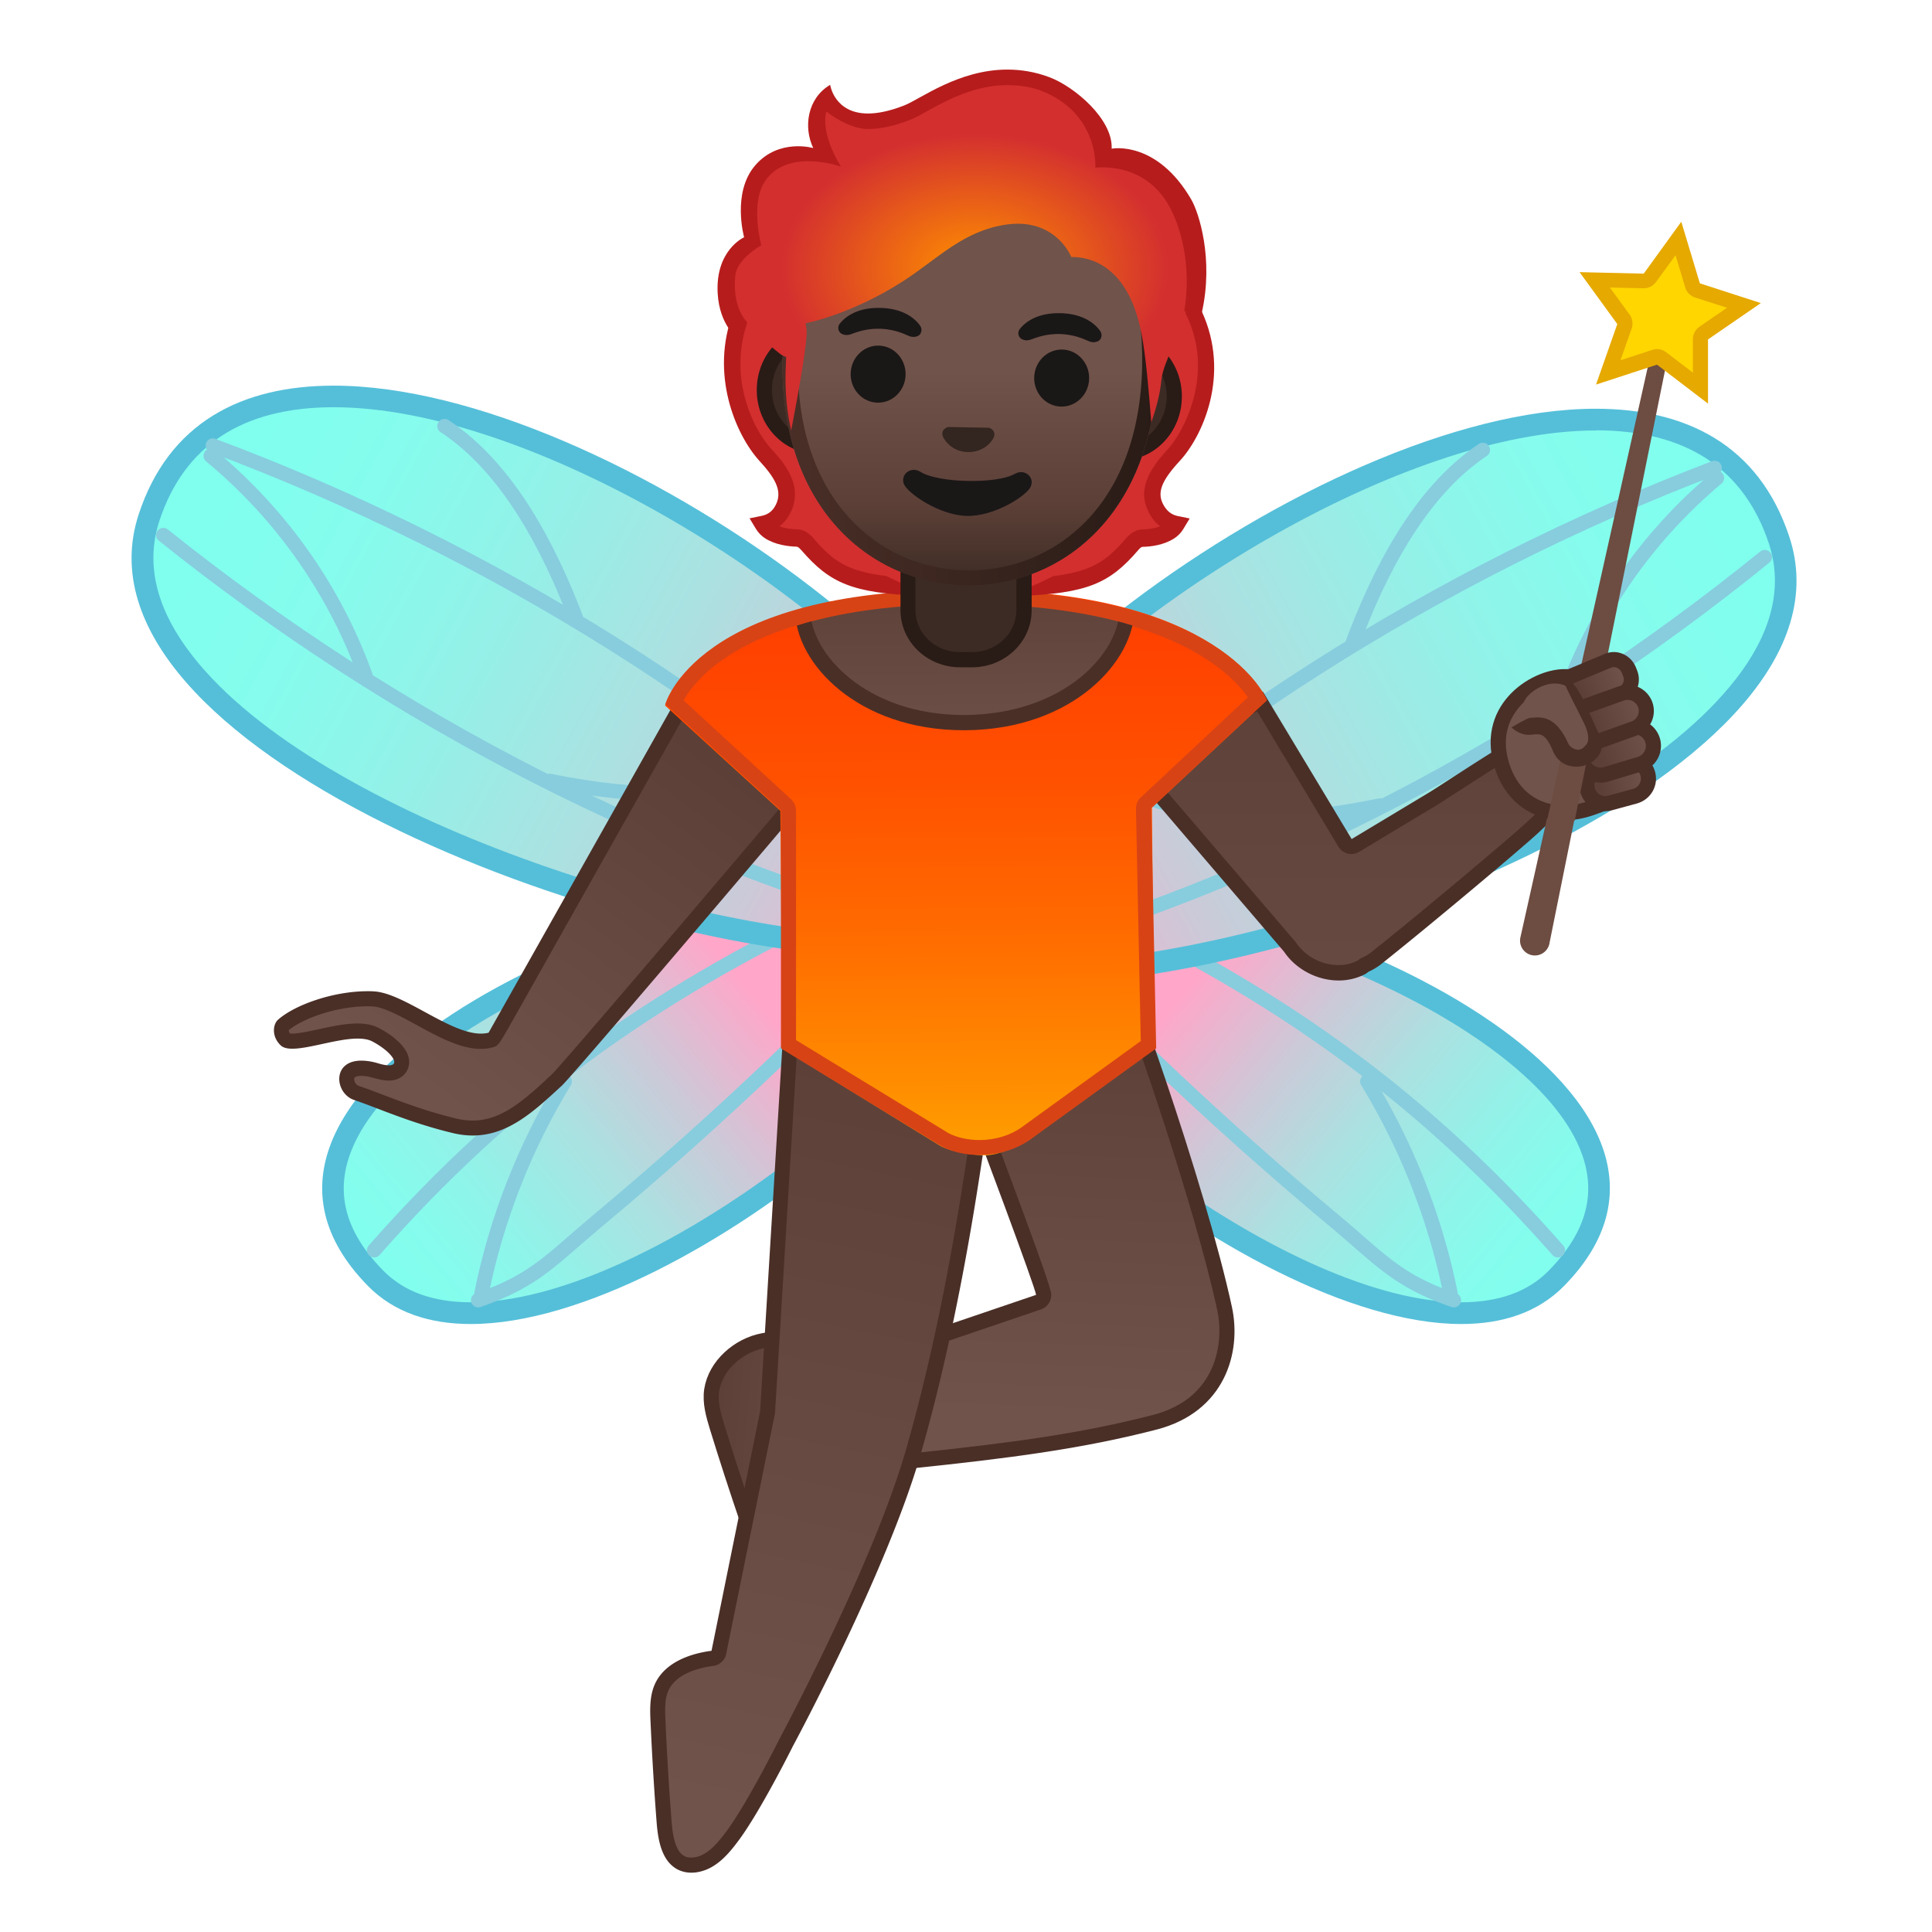 <svg viewBox="0 0 128 128" width="128" height="128" xmlns="http://www.w3.org/2000/svg" xmlns:xlink="http://www.w3.org/1999/xlink"><linearGradient id="a" x1="113.29" x2="124.39" y1="23.081" y2="23.081" gradientTransform="rotate(5.463 -677.054 -637.112)" gradientUnits="userSpaceOnUse"><stop stop-color="#5C4037" offset="0"/><stop stop-color="#70534A" offset="1"/></linearGradient><path d="M50.58 88.82c-1.64.3-3.18 1.64-3.43 3.29-.12.82.12 1.64.36 2.43.65 2.11 1.33 4.2 2.04 6.28.39 1.14.96 2.43 2.13 2.71.78.19 1.61-.17 2.18-.74.57-.56.92-1.31 1.23-2.05 1.43-3.44 3.13-4.92 3.18-8.65.07-4.74-4.17-3.9-7.69-3.27z" fill="url(#a)" stroke="#4A2F27" stroke-linecap="round" stroke-linejoin="round" stroke-miterlimit="10"/><linearGradient id="b" x1="-1414" x2="-1385.8" y1="-221.86" y2="-236.54" gradientTransform="scale(-1 1) rotate(-12.075 697.064 -6266.14)" gradientUnits="userSpaceOnUse"><stop stop-color="#80FFEE" offset="0"/><stop stop-color="#85FCED" offset=".156"/><stop stop-color="#93F1E8" offset=".34"/><stop stop-color="#ABE1E1" offset=".539"/><stop stop-color="#CCC9D8" offset=".748"/><stop stop-color="#F7ACCB" offset=".962"/><stop stop-color="#FFA6C9" offset="1"/></linearGradient><path d="M96.81 87c-11.83 0-30.23-14.57-32.94-22.33-.85-2.44.16-3.24.49-3.51 1.4-1.12 3.83-1.7 7.03-1.7 5.66 0 13.29 1.87 19.93 4.89 7.22 3.28 12.32 7.45 13.99 11.43 1.3 3.1.56 6.1-2.2 8.91-1.5 1.54-3.62 2.31-6.3 2.31z" fill="url(#b)"/><path d="M71.39 58.74v1.43c11.61 0 29.83 7.7 33.26 15.89 1.2 2.85.52 5.51-2.05 8.13-1.36 1.39-3.31 2.09-5.79 2.09-11.34 0-29.68-14.45-32.26-21.85-.68-1.96.03-2.52.26-2.71 1.28-1.01 3.55-1.55 6.58-1.55v-1.43m0 0c-3.21 0-5.86.58-7.47 1.86-6.61 5.25 18.29 27.12 32.89 27.12 2.72 0 5.08-.76 6.81-2.52 12.49-12.71-16.56-26.46-32.23-26.46z" fill="#55BFD9"/><g fill="none" stroke="#87CDDE" stroke-linecap="round" stroke-linejoin="round" stroke-miterlimit="10" stroke-width=".956"><path d="M103.21 82.83c-8.97-10.2-18.44-16.9-30.71-22.73-.28-.13-.6-.33-.58-.64.01-.31.64-.29.51-.01M96.32 86.14c-3.77-1.3-4.84-2.69-7.9-5.25a236.927 236.927 0 0 1-22.76-21.71l.49.34M96.1 85.69c-1-4.95-2.88-9.73-5.51-14.04"/></g><linearGradient id="c" x1="-1421.4" x2="-1378.7" y1="-324.5" y2="-284.39" gradientTransform="scale(-1 1) rotate(-14.277 661.832 -5364.803)" gradientUnits="userSpaceOnUse"><stop stop-color="#80FFEE" offset="0"/><stop stop-color="#85FCED" offset=".156"/><stop stop-color="#93F1E8" offset=".34"/><stop stop-color="#ABE1E1" offset=".539"/><stop stop-color="#CCC9D8" offset=".748"/><stop stop-color="#F7ACCB" offset=".962"/><stop stop-color="#FFA6C9" offset="1"/></linearGradient><path d="M68.88 64.48c-4.84 0-7.75-1.07-8.2-3.02-.66-2.9.84-6.77 4.36-11.17C73.5 39.67 92.7 27.8 105.72 27.8c6.28 0 10.36 2.67 12.13 7.95.99 2.95.36 6.02-1.88 9.13-8.04 11.18-34.11 19.6-47.09 19.6z" fill="url(#c)"/><path d="M105.73 27.08v1.43c5.94 0 9.79 2.51 11.45 7.46.91 2.72.31 5.57-1.78 8.49-7.92 11.01-33.68 19.3-46.52 19.3-4.34 0-7.14-.92-7.5-2.46-.6-2.64.89-6.4 4.22-10.56 8.36-10.49 27.3-22.22 40.13-22.22v-1.44m-.01 0c-18.43 0-48.43 22.77-45.74 34.54.57 2.48 3.97 3.57 8.89 3.57 17.68 0 54.86-14.19 49.66-29.68-2.01-6.01-6.79-8.43-12.81-8.43z" fill="#55BFD9"/><g fill="none" stroke="#87CDDE" stroke-linecap="round" stroke-linejoin="round" stroke-miterlimit="10" stroke-width=".956"><path d="M113.6 31c-18.27 6.95-35.83 18.02-49.45 31.7M116.92 36.91c-15.38 12.46-32.65 21.47-51.93 26.91M98.24 29.81c-4.23 2.82-6.92 8.2-8.67 12.91M113.75 31.67c-4.72 3.95-8.3 9.17-10.26 14.94M91.42 53.37c-5.97 1.22-10.37 1.32-15.62-.61"/></g><linearGradient id="d" x1="1493.2" x2="1521.5" y1="400.11" y2="385.43" gradientTransform="rotate(-12.075 -725.398 7182.837)" gradientUnits="userSpaceOnUse"><stop stop-color="#80FFEE" offset="0"/><stop stop-color="#85FCED" offset=".156"/><stop stop-color="#93F1E8" offset=".34"/><stop stop-color="#ABE1E1" offset=".539"/><stop stop-color="#CCC9D8" offset=".748"/><stop stop-color="#F7ACCB" offset=".962"/><stop stop-color="#FFA6C9" offset="1"/></linearGradient><path d="M31.19 87c-2.68 0-4.8-.78-6.3-2.31-2.76-2.81-3.5-5.81-2.2-8.91 1.67-3.99 6.77-8.15 13.99-11.43 6.64-3.02 14.28-4.89 19.93-4.89 3.19 0 5.62.59 7.03 1.7.33.26 1.34 1.07.49 3.51C61.42 72.43 43.01 87 31.19 87z" fill="url(#d)"/><path d="M56.61 60.17c3.03 0 5.3.54 6.58 1.55.23.19.95.75.26 2.71-2.58 7.41-20.92 21.85-32.26 21.85-2.48 0-4.42-.7-5.79-2.09-2.58-2.62-3.25-5.28-2.05-8.13 3.43-8.18 21.64-15.89 33.26-15.89m0-1.43c-15.67 0-44.71 13.75-32.23 26.46 1.73 1.76 4.09 2.52 6.81 2.52 14.6 0 39.51-21.87 32.89-27.12-1.61-1.28-4.26-1.86-7.47-1.86z" fill="#55BFD9"/><g fill="none" stroke="#87CDDE" stroke-linecap="round" stroke-linejoin="round" stroke-miterlimit="10" stroke-width=".956"><path d="M24.79 82.83c8.97-10.2 18.44-16.9 30.71-22.73.28-.13.6-.33.58-.64s-.64-.29-.51-.01M31.68 86.14c3.77-1.3 4.84-2.69 7.9-5.25 8.06-6.72 15.66-13.98 22.76-21.71l-.49.34M31.9 85.69c1-4.95 2.88-9.73 5.51-14.04"/></g><linearGradient id="e" x1="1454.1" x2="1496.7" y1="410.5" y2="450.61" gradientTransform="matrix(.968 -.253 .253 .968 -1497 2.916)" gradientUnits="userSpaceOnUse"><stop stop-color="#80FFEE" offset="0"/><stop stop-color="#85FCED" offset=".156"/><stop stop-color="#93F1E8" offset=".34"/><stop stop-color="#ABE1E1" offset=".539"/><stop stop-color="#CCC9D8" offset=".748"/><stop stop-color="#F7ACCB" offset=".962"/><stop stop-color="#FFA6C9" offset="1"/></linearGradient><path d="M58.83 62.7c-6.89 0-16.76-2.15-25.75-5.6-10.13-3.89-17.7-8.77-21.29-13.73-2.23-3.08-2.87-6.13-1.91-9.07 1.75-5.33 5.86-8.03 12.23-8.03 13.08 0 32.31 11.78 40.76 22.32 3.49 4.34 4.99 8.16 4.36 11.05-.45 1.97-3.43 3.06-8.4 3.06z" fill="url(#e)"/><path d="M22.1 26.98c12.88 0 31.85 11.64 40.21 22.05 3.3 4.11 4.8 7.82 4.21 10.44-.35 1.57-3.22 2.51-7.69 2.51-12.85 0-38.6-8.17-46.46-19.04-2.09-2.88-2.7-5.72-1.81-8.43 1.64-4.99 5.52-7.53 11.54-7.53m0-1.43c-6.08 0-10.91 2.44-12.91 8.52-5.07 15.46 31.87 29.35 49.64 29.35 5.04 0 8.54-1.12 9.09-3.63 2.6-11.76-27.37-34.24-45.82-34.24z" fill="#55BFD9"/><g fill="none" stroke="#87CDDE" stroke-linecap="round" stroke-linejoin="round" stroke-miterlimit="10" stroke-width=".956"><path d="M14.1 29.52c18.31 6.83 35.95 17.78 49.66 31.37M10.82 35.45c15.46 12.36 32.79 21.26 52.11 26.56M29.45 28.23c4.25 2.79 6.98 8.16 8.76 12.85M13.96 30.2c4.74 3.92 8.36 9.11 10.36 14.87M36.42 51.74c5.97 1.18 10.37 1.25 15.62-.72"/></g><linearGradient id="f" x1="68.825" x2="67.637" y1="65.985" y2="93.825" gradientUnits="userSpaceOnUse"><stop stop-color="#5C4037" offset="0"/><stop stop-color="#70534A" offset="1"/></linearGradient><path d="M59.43 96.84c-3.04 0-4.78-1.71-5.12-3.29-.27-1.26.3-2.34 1.53-2.89l12.96-4.4c.2-.07.34-.26.34-.48 0-.42-2.18-6.29-4.05-11.24l7.65-13.57c2.09 4.58 6.8 18.37 8.39 25.74.64 2.98-.54 6.46-4.62 7.52-4.78 1.24-9.37 1.86-16.18 2.57-.3.03-.61.04-.9.04z" fill="url(#f)"/><path d="M72.69 62.09c2.21 5.25 6.5 17.97 7.96 24.72.44 2.05.04 5.81-4.25 6.93-4.75 1.23-9.32 1.85-16.1 2.56-.29.03-.58.05-.86.05-2.76 0-4.33-1.5-4.63-2.89-.22-1.02.22-1.86 1.21-2.31l12.95-4.4c.41-.14.68-.53.68-.96 0-.21-.01-.59-4-11.2l7.04-12.5m.09-2.2L64.54 74.5s4.09 10.86 4.1 11.29l-13 4.42c-3.64 1.62-1.84 7.13 3.79 7.13.31 0 .63-.02.96-.05 6.38-.67 11.23-1.28 16.25-2.58 4.5-1.17 5.63-5.09 4.98-8.11-1.73-8.01-7.1-23.4-8.84-26.71z" fill="#4A2F27"/><linearGradient id="g" x1="59.551" x2="48.741" y1="68.583" y2="120.01" gradientUnits="userSpaceOnUse"><stop stop-color="#5C4037" offset="0"/><stop stop-color="#70534A" offset="1"/></linearGradient><path d="M45.8 123.56c-.26 0-.49-.05-.69-.16-.83-.44-1.03-1.64-1.11-2.75-.17-2.16-.3-4.37-.4-6.58-.03-.72-.07-1.55.22-2.23.6-1.41 2.38-1.84 3.38-1.97.21-.03.38-.19.43-.4l3.22-15.87 1.48-24.32 10.56-8.47c.89 4.43 1.76 9.11 2.06 13.52-.08.32-.16.85-.3 1.76-.54 3.56-1.79 11.9-4.15 20.1-2.21 7.7-8.37 19.14-8.43 19.26-.03.06-2.18 4.37-3.61 6.25-.42.55-.92 1.17-1.56 1.54-.34.21-.73.32-1.1.32z" fill="url(#g)"/><path d="M62.56 61.72c.82 4.16 1.61 8.51 1.89 12.61-.09.39-.18.93-.29 1.69-.54 3.55-1.79 11.87-4.14 20.04-2.2 7.65-8.33 19.05-8.4 19.19-.02.04-2.15 4.31-3.55 6.16-.39.51-.85 1.09-1.41 1.41-.27.16-.59.25-.86.25-.17 0-.33-.03-.46-.1-.62-.33-.78-1.43-.85-2.35-.17-2.18-.3-4.38-.4-6.57-.04-.81-.05-1.48.18-2.01.52-1.23 2.26-1.58 2.99-1.67a1 1 0 0 0 .85-.79l3.22-15.87c.01-.05.02-.09.02-.14l1.46-24.03 9.75-7.82m.35-1.56l-11.06 8.87-1.49 24.47-3.22 15.87c-1.56.2-3.18.85-3.78 2.27-.32.76-.3 1.62-.26 2.45.1 2.2.23 4.4.4 6.6.09 1.2.32 2.59 1.38 3.16.29.15.6.22.93.22.47 0 .96-.15 1.37-.39.69-.4 1.22-1.03 1.7-1.67 1.47-1.94 3.65-6.32 3.65-6.32s6.21-11.51 8.47-19.36c3.12-10.86 4.32-21.95 4.47-21.95-.3-4.5-1.21-9.32-2.14-13.95l-.42-.27z" fill="#4A2F27"/><linearGradient id="h" x1="44.859" x2="27.63" y1="48.384" y2="71.801" gradientUnits="userSpaceOnUse"><stop stop-color="#5C4037" offset="0"/><stop stop-color="#70534A" offset="1"/></linearGradient><path d="M31.32 74.75c-.38 0-.79-.05-1.19-.15-1.99-.48-3.65-1.11-4.99-1.62-.56-.21-1.07-.41-1.51-.56a.97.97 0 0 1-.64-1.05c.08-.51.63-.58.95-.58.28 0 .61.05.98.16.34.1.62.15.84.15.65 0 .8-.42.84-.55.23-.93-1.5-1.87-1.69-1.98-.32-.17-.72-.25-1.22-.25-.75 0-1.61.19-2.45.37-.72.15-1.39.3-1.87.3-.33 0-.42-.07-.43-.08a.857.857 0 0 1-.29-.64c0-.17.06-.29.1-.32.98-.87 3.35-1.76 5.62-1.76.12 0 .23 0 .35.01.85.04 2.03.68 3.18 1.3 1.35.74 2.75 1.5 3.96 1.5.22 0 .44-.03.64-.08.22-.06.22-.06 7.9-13.71l5.64-10.02 9.84 4.18c-6.5 7.68-18.26 21.53-18.99 22.21-1.85 1.7-3.43 3.17-5.57 3.17z" fill="url(#h)"/><path d="M46.25 45.81l8.8 3.74c-7.37 8.71-17.8 20.98-18.52 21.66-1.75 1.63-3.27 3.03-5.21 3.03-.35 0-.71-.04-1.08-.13-1.96-.47-3.61-1.1-4.93-1.6-.57-.22-1.07-.41-1.53-.56-.23-.08-.33-.34-.31-.5.02-.15.33-.17.46-.17.24 0 .52.05.84.14.39.11.71.17.98.17.8 0 1.21-.48 1.32-.93.31-1.24-1.41-2.26-1.95-2.54-.39-.21-.87-.31-1.45-.31-.8 0-1.69.19-2.55.38-.66.14-1.34.29-1.77.29-.07 0-.11 0-.14-.01a.366.366 0 0 1-.08-.22c.93-.77 3.15-1.58 5.22-1.58.11 0 .22 0 .33.01.73.03 1.86.65 2.96 1.25 1.41.77 2.87 1.56 4.2 1.56.27 0 .52-.03.76-.09.41-.11.41-.11 1.3-1.68l1.76-3.12 5.15-9.15 5.44-9.64M45.82 44.54l-5.86 10.41c-3.62 6.43-7.59 13.47-7.59 13.47-.16.04-.33.06-.51.06-2.09 0-5.13-2.72-7.12-2.8-.12-.01-.25-.01-.37-.01-2.33 0-4.86.92-5.95 1.89-.35.31-.43 1.13.18 1.7.17.16.43.22.77.22 1.12 0 2.99-.67 4.32-.67.38 0 .72.05.98.19 1.22.64 1.92 1.58 1.09 1.58-.17 0-.4-.04-.7-.13-.43-.13-.8-.18-1.12-.18-1.98 0-1.76 2.18-.47 2.61 1.5.5 3.69 1.51 6.54 2.19.46.11.89.16 1.31.16 2.34 0 4.06-1.6 5.9-3.3.97-.9 19.47-22.77 19.47-22.77l-10.87-4.62z" fill="#4A2F27"/><linearGradient id="i" x1="73.108" x2="73.108" y1="42.328" y2="84.496" gradientTransform="translate(16.744)" gradientUnits="userSpaceOnUse"><stop stop-color="#5C4037" offset="0"/><stop stop-color="#70534A" offset="1"/></linearGradient><path d="M88.67 64.45c-1.26 0-2.52-.66-3.2-1.69L75.2 50.75l8.28-4.27 5.62 9.36c.09.16.26.24.43.24.09 0 .18-.02.26-.07l5.04-3.03c.3-.18.88-.55 1.57-1 1.68-1.09 4.22-2.73 5.06-3.06a2.138 2.138 0 0 1 .83-.17c.54 0 1.07.2 1.45.55.08.08.16.15.23.23 1.35 1.48-.1 3.07-1.98 4.86l-.36.34c-.94.91-7.5 6.41-10.52 8.8-.2.15-.42.29-.67.4-.04.02-.07.04-.1.06-.1.08-.17.12-.18.13-.41.21-.93.33-1.49.33z" fill="url(#i)"/><path d="M83.29 47.13l5.38 8.96c.19.31.52.49.86.49.18 0 .35-.05.51-.14l5.04-3.03c.31-.18.88-.56 1.58-1.01 1.56-1.01 4.18-2.7 4.98-3.02.12-.05.22-.08.31-.1.11-.02.22-.04.34-.04.41 0 .82.15 1.12.42.07.06.14.13.19.19.96 1.04.09 2.22-1.95 4.16l-.36.34c-.94.9-7.46 6.38-10.47 8.76-.17.13-.36.25-.58.34-.07.03-.14.07-.2.12-.04.04-.08.06-.11.08-.38.19-.8.29-1.25.29-1.1 0-2.19-.57-2.79-1.46-.02-.03-.05-.06-.07-.09L75.99 50.9l7.3-3.77m.38-1.31l-9.25 4.78 10.65 12.45c.8 1.19 2.22 1.91 3.62 1.91.61 0 1.22-.14 1.77-.43 0 0 .08-.05.21-.15.27-.12.54-.28.78-.46 3.08-2.44 9.6-7.91 10.56-8.83 1.52-1.46 4.3-3.78 2.36-5.89-.08-.09-.17-.17-.26-.26a2.698 2.698 0 0 0-2.81-.48c-1.25.48-5.64 3.46-6.71 4.1l-5.04 3.03-5.88-9.77z" fill="#4A2F27"/><path d="M110.46 21.27l-.09-.03-9.15 40.97a.482.482 0 1 0 .94.22v-.01l8.3-41.15z" fill="#6D4C41" stroke="#6D4C41" stroke-miterlimit="10"/><path d="M110.08 23.75c-.09-.07-.2-.1-.3-.1-.05 0-.1.01-.16.02l-3.08 1 1.08-3.05a.5.5 0 0 0-.07-.46l-1.91-2.62 3.25.08c.16 0 .31-.08.41-.21l1.9-2.62.92 3.1c.05.16.17.28.33.33l3.08 1-2.66 1.84c-.13.09-.22.25-.22.41v3.24l-2.57-1.96z" fill="#FFD600"/><path d="M111.01 16.91l.64 2.13c.09.32.34.56.65.67l2.12.68-1.83 1.26c-.27.19-.43.5-.43.82v2.22l-1.77-1.35a.981.981 0 0 0-.92-.16l-2.11.69.74-2.1c.11-.31.06-.65-.13-.92l-1.31-1.8 2.22.05h.02a1 1 0 0 0 .81-.41l1.3-1.78m.38-2.22l-2.49 3.44-4.25-.1 2.5 3.44-1.41 4.01 4.04-1.32 3.38 2.58v-4.25l3.5-2.41-4.04-1.31-1.23-4.08z" fill="#E6A900"/><path d="M103.61 53.84c-1.88 0-3.38-1.09-4.03-2.9-.68-1.92-.15-3.29.42-4.09.93-1.33 2.54-2.02 3.65-2.02.4 0 .73.09.93.26.94.79 3.65 6.49 3.41 7.52l-2.55.91c-.62.21-1.23.32-1.83.32z" fill="#70534A"/><path d="M103.65 45.33c.32 0 .52.07.6.14.96.85 2.99 5.42 3.22 6.8l-2.2.79c-.55.2-1.11.3-1.65.3-1.68 0-2.98-.94-3.56-2.57-.49-1.38-.37-2.6.36-3.64.82-1.2 2.25-1.82 3.23-1.82m0-1c-2.31 0-6.06 2.51-4.54 6.78.77 2.16 2.54 3.24 4.5 3.24.65 0 1.32-.12 1.98-.35l2.64-.94c1.19-.42-2.32-7.48-3.34-8.34-.29-.27-.73-.4-1.24-.39z" fill="#4A2F27"/><linearGradient id="j" x1="105.98" x2="109.01" y1="52.127" y2="51.314" gradientUnits="userSpaceOnUse"><stop stop-color="#5C4037" offset="0"/><stop stop-color="#70534A" offset="1"/></linearGradient><path d="M105.18 52.35c.18.65.84 1.03 1.49.85l1.65-.45c.65-.18 1.03-.84.85-1.49-.18-.65-.84-1.03-1.49-.85l-1.65.45c-.65.18-1.03.85-.85 1.49z" fill="url(#j)" stroke="#4A2F27" stroke-linecap="round" stroke-linejoin="round" stroke-miterlimit="10"/><linearGradient id="k" x1="104.67" x2="107.63" y1="45.838" y2="44.619" gradientUnits="userSpaceOnUse"><stop stop-color="#5C4037" offset="0"/><stop stop-color="#70534A" offset="1"/></linearGradient><path d="M103.49 46.22l.08.2c.23.55.84.82 1.36.61l2.54-1.06c.52-.22.75-.84.52-1.39l-.08-.2c-.23-.55-.84-.82-1.36-.61l-2.54 1.06c-.56.51-.76.9-.52 1.39z" fill="url(#k)" stroke="#4A2F27" stroke-linecap="round" stroke-linejoin="round" stroke-miterlimit="10"/><linearGradient id="l" x1="106.01" x2="109.35" y1="50.189" y2="48.908" gradientUnits="userSpaceOnUse"><stop stop-color="#5C4037" offset="0"/><stop stop-color="#70534A" offset="1"/></linearGradient><path d="M104.83 50.45c.2.67.91 1.05 1.58.85l2.23-.67c.67-.2 1.05-.91.85-1.58a1.27 1.27 0 0 0-1.58-.85l-2.23.67c-.67.2-1.05.91-.85 1.58z" fill="url(#l)" stroke="#4A2F27" stroke-linecap="round" stroke-linejoin="round" stroke-miterlimit="10"/><path d="M104.55 50.74c.22-.05.38-.12.56-.26l-.78 3.89-1.85.06.93-4.17c.3.27.66.59 1.14.48z" fill="#6D4C41"/><linearGradient id="m" x1="105.46" x2="108.86" y1="47.966" y2="46.716" gradientUnits="userSpaceOnUse"><stop stop-color="#5C4037" offset="0"/><stop stop-color="#70534A" offset="1"/></linearGradient><path d="M104.01 48.47c.23.64.94.98 1.58.75l2.66-.95c.64-.23.98-.94.75-1.58a1.24 1.24 0 0 0-1.58-.75l-2.66.95c-.64.23-.98.93-.75 1.58z" fill="url(#m)" stroke="#4A2F27" stroke-linecap="round" stroke-linejoin="round" stroke-miterlimit="10"/><path d="M101.02 46.39c.37-.64 1.4-1.22 2.24-1.09.83.12 1 .7 1.16.86.06.06.89 2.47 1.06 2.76.39.7-.27 1.22-.79 1.29-.51.07-1.08-.26-1.29-.73-.74-1.66-1.44-1.4-1.99-1.37-.35.02-.63-.13-.85-.33.18-.25.35-1.2.46-1.39z" fill="#70534A"/><path d="M101.37 47.56l.14-.01c.75-.08 1.62-.01 2.39 1.71.11.25.45.44.71.41.16-.02.34-.14.4-.25.02-.03.52-.29-.07-1.52-.22-.47-1.32-2.55-1.25-2.59.02-.17.44-.42.98.64.06.12.1.1.66 1.35.27.59.54 1.22.62 1.36.23.41.25.86.05 1.25-.22.43-.65.7-1.04.81-.07.02-.15.04-.22.05-.75.1-1.5-.15-1.87-1.05-.48-1.15-.84-1.1-1.26-1.06l-.19.02c-.55.04-.97-.2-1.28-.49.11-.05 1.01-.61 1.23-.63z" fill="#4A2F27"/><linearGradient id="n" x1="62.002" x2="62.002" y1="78.891" y2="35.447" gradientTransform="matrix(1 -.009 .009 1 1.602 .91)" gradientUnits="userSpaceOnUse"><stop stop-color="#FFAB00" offset="0"/><stop stop-color="#FF8D00" offset=".172"/><stop stop-color="#FF6A00" offset=".408"/><stop stop-color="#FF5100" offset=".631"/><stop stop-color="#FF4200" offset=".835"/><stop stop-color="#FF3D00" offset="1"/></linearGradient><path d="M83.93 46.4s-2.94-7.47-20.29-7.32c-17.34.15-19.58 7.66-19.58 7.66l7.64 6.98.14 15.76 10.49 6.46c.79.39 2.09.6 2.97.6.91-.01 2.14-.61 2.94-1.05l8.22-6.23-.14-15.76 7.61-7.1z" fill="url(#n)"/><path d="M63.65 40.08c13.6 0 17.92 4.52 19.02 6.12l-7.09 6.63c-.21.19-.32.47-.32.75l.32 15.39-7.9 5.72c-.76.54-1.75.84-2.79.84-.75 0-1.47-.16-2.04-.45l-10.11-6.17V53.7c0-.28-.12-.55-.32-.74l-7.13-6.56c.89-1.59 4.7-6.32 18.36-6.32m0-1c-17.52 0-19.57 7.57-19.57 7.57l7.66 7.04v15.77l10.62 6.48c.72.38 1.61.58 2.53.58 1.17 0 2.39-.33 3.38-1.03l8.33-6.03-.33-15.91 7.67-7.17c-.01.01-2.78-7.3-20.29-7.3z" fill="#D84315"/><defs><path id="o" d="M82.91 46.44s-3.29-6.42-19.07-6.42c-16.1 0-18.76 6.75-18.76 6.75l6.55 6.93 24.78-.21 6.5-7.05z"/></defs><clipPath id="p"><use xlink:href="#o"/></clipPath><g clip-path="url(#p)"><linearGradient id="q" x1="61.99" x2="61.99" y1="37.291" y2="50.643" gradientTransform="matrix(1 -.009 .009 1 1.602 .91)" gradientUnits="userSpaceOnUse"><stop stop-color="#5C4037" offset="0"/><stop stop-color="#70534A" offset="1"/></linearGradient><path d="M63.86 47.87c-6.92 0-10.64-4.3-10.67-7.41-.03-3.23 4.77-5.89 10.69-5.94h.17c5.83 0 10.59 2.58 10.62 5.76.03 3.07-3.76 7.54-10.68 7.6l-.13-.01z" fill="url(#q)"/><path d="M64.06 35.02c5.46 0 10.1 2.41 10.12 5.26.01 1.52-.94 3.23-2.55 4.56-1.94 1.6-4.65 2.5-7.63 2.53h-.14c-6.51 0-10.14-4.09-10.17-6.91-.02-2.9 4.64-5.39 10.2-5.44h.17m-.01-1h-.18c-6.21.05-11.22 2.94-11.19 6.45.03 3.48 4.16 7.91 11.17 7.91h.14c7.09-.06 11.2-4.59 11.17-8.1-.01-3.48-4.98-6.26-11.11-6.26z" fill="#4A2F27"/></g><path d="M53.51 36.52c-.19-.23-.41-.44-.7-.45-.48-.01-1.23-.1-1.82-.48-.17-.11-.32-.27-.43-.45.41-.09 1.01-.34 1.37-1.15.59-1.32-.25-2.49-1.22-3.59-1.59-1.8-3.38-6.22-1.14-10.52.42-.06 6.53.03 8.08.03h6.6v19.56c-7.25.01-8.68-.5-10.74-2.95zM74.99 36.52c.19-.23.41-.44.7-.45.48-.01 1.23-.1 1.82-.48.17-.11.32-.27.43-.45-.41-.09-.98-.35-1.37-1.15-.59-1.22.09-2.34 1.22-3.59 1.27-1.4 3.38-6.22 1.14-10.52-.42-.06-6.53.03-8.08.03h-6.6v19.56c7.25.01 8.68-.5 10.74-2.95z" fill="#D32F2F"/><g fill="#B71C1C"><path d="M78.47 20.61l.09.19c1.99 3.98-.2 7.89-1.17 8.94-1.09 1.17-2.09 2.57-1.31 4.15.2.41.46.74.78.98-.43.16-.91.2-1.19.21-.57.01-.94.44-1.1.62-1.25 1.44-2.19 2.15-4.8 2.47 0 0-1.35.72-2.29.97v.35c4.57-.17 6.04-.85 7.91-3.02.14-.17.24-.24.3-.24.58-.01 1.41-.12 2.09-.55.24-.15.46-.37.61-.62l.43-.71-.79-.16c-.44-.09-.76-.36-.99-.82-.38-.77-.07-1.54 1.12-2.83 1.49-1.6 3.4-5.71 1.46-9.91v-.02h-1.15zM50.31 30.53c1 1.09 1.53 1.95 1.12 2.85-.2.45-.52.71-.98.8l-.79.16.43.71c.16.26.37.47.61.62.68.43 1.51.53 2.09.55.07 0 .16.08.31.24 1.86 2.15 3.33 2.84 7.85 3.01v-.36c-.79-.23-2.23-.95-2.23-.95-2.61-.31-3.55-1.02-4.8-2.47-.16-.18-.53-.61-1.1-.62-.28-.01-.75-.04-1.18-.2.33-.25.59-.58.78-1 .82-1.79-.57-3.31-1.32-4.13-1.41-1.55-2.94-5.19-1.4-8.85l.11-.25-.02-.04h-1.22c.01.02.02.04.02.07-1.58 4.09.14 8.12 1.72 9.86z"/></g><path d="M63.61 43.71c-1.9 0-3.45-1.47-3.45-3.28v-4.11h7.69v4.11c0 1.81-1.55 3.28-3.45 3.28h-.79z" fill="#3C2B24"/><path d="M67.34 36.82v3.61c0 1.53-1.32 2.78-2.95 2.78h-.79c-1.63 0-2.95-1.25-2.95-2.78v-3.61h6.69m1-1h-8.68v4.61c0 2.09 1.77 3.78 3.95 3.78h.79c2.18 0 3.95-1.69 3.95-3.78v-4.61h-.01z" fill="#291B16"/><path d="M54.03 29.56c-1.91-.04-3.43-1.74-3.39-3.8.04-2.01 1.6-3.65 3.47-3.65l20.29.42c.92.02 1.77.42 2.41 1.13.65.72 1 1.67.97 2.66-.04 2.01-1.6 3.65-3.48 3.65l-20.27-.41z" fill="#3C2B24"/><path d="M54.11 22.61h.06l2.73.06 14.77.31 2.73.06c.78.02 1.5.36 2.05.97.56.63.86 1.45.85 2.32-.04 1.74-1.37 3.16-2.97 3.16h-.06l-2.73-.06-14.77-.31-2.73-.06c-.78-.02-1.5-.36-2.05-.97a3.41 3.41 0 0 1-.85-2.32c.04-1.74 1.37-3.16 2.97-3.16m0-1c-2.15 0-3.93 1.85-3.97 4.14-.05 2.32 1.7 4.26 3.88 4.31l2.73.06 14.77.31 2.73.06h.08c2.15 0 3.93-1.85 3.97-4.14.05-2.32-1.7-4.26-3.88-4.31l-2.73-.06-14.77-.31-2.73-.06h-.08z" fill="#291B16"/><linearGradient id="r" x1="64.258" x2="64.258" y1="38.788" y2="7.252" gradientUnits="userSpaceOnUse"><stop stop-color="#3C2B24" offset="0"/><stop stop-color="#5C4037" offset=".17"/><stop stop-color="#70534A" offset=".45"/></linearGradient><path d="M64.61 7.25c-6.44-.13-12.55 6.63-12.76 16.54-.21 9.86 5.84 14.86 12.1 14.99s12.51-4.61 12.71-14.47c.21-9.91-5.61-16.92-12.05-17.06z" fill="url(#r)"/><linearGradient id="s" x1="51.848" x2="76.668" y1="23.02" y2="23.02" gradientUnits="userSpaceOnUse"><stop stop-color="#4A2F27" offset="0"/><stop stop-color="#291B16" offset="1"/></linearGradient><path d="M64.42 8.25h.17c2.86.06 5.68 1.69 7.74 4.46 2.24 3.02 3.43 7.14 3.34 11.58-.2 9.32-5.9 13.5-11.46 13.5h-.23c-3-.06-5.75-1.31-7.75-3.52-2.29-2.53-3.45-6.14-3.36-10.45.19-9.75 6.02-15.57 11.55-15.57m0-1c-6.37 0-12.36 6.73-12.57 16.54-.21 9.86 5.84 14.86 12.1 14.99h.25c6.17 0 12.26-4.75 12.46-14.47.21-9.91-5.61-16.92-12.05-17.06h-.19z" fill="url(#s)"/><g fill="#1A1717"><path d="M67.58 21.78c.35-.44 1.16-1.07 2.69-1.03s2.3.72 2.62 1.18c.14.2.1.43-.01.57-.1.13-.39.24-.7.12s-.92-.45-1.95-.49c-1.03-.02-1.66.28-1.98.38s-.6-.03-.69-.16a.453.453 0 0 1 .02-.57zM55.65 21.43c.35-.44 1.16-1.07 2.69-1.03s2.3.72 2.62 1.18c.14.2.1.43-.01.57-.1.13-.39.24-.7.12s-.92-.45-1.95-.49c-1.03-.02-1.66.28-1.98.38s-.6-.03-.69-.16a.453.453 0 0 1 .02-.57z"/></g><g fill="#1A1717"><ellipse transform="rotate(-88.802 58.173 24.795)" cx="58.18" cy="24.8" rx="1.89" ry="1.82"/><ellipse transform="rotate(-88.802 70.338 25.05)" cx="70.34" cy="25.05" rx="1.89" ry="1.82"/></g><path d="M65.6 28.37a.266.266 0 0 0-.12-.03l-2.62-.05c-.04 0-.08.01-.12.03-.24.09-.38.33-.27.6.11.26.61 1.01 1.66 1.03s1.59-.7 1.7-.96c.13-.27 0-.51-.23-.62z" fill="#33251F"/><path d="M67.22 31.4c-1.19.68-5.06.6-6.22-.13-.67-.42-1.37.18-1.11.81.26.61 2.34 2.06 4.17 2.1 1.82.04 3.93-1.32 4.22-1.92.3-.62-.37-1.25-1.06-.86z" fill="#1A1717"/><radialGradient id="t" cx="-86.84" cy="137.13" r="22.273" gradientTransform="matrix(.577 0 0 .401 114.68 -37.214)" gradientUnits="userSpaceOnUse"><stop stop-color="#FF8F00" offset="0"/><stop stop-color="#D32F2F" offset="1"/></radialGradient><path d="M52.42 28.52c-.25-1.03-.46-2.53-.35-4.51l.02-.35-.32-.15c-.02-.01-2.46-1.85-3.18-3.43-1.16-2.53 1.46-3.98 1.46-3.98-.23-.7-.98-2.1 0-4.31.77-1.73 3.5-1.42 3.99-1.42h.1l.94.07-.45-.83c-.05-.09-1.06-1.99.12-3.17.38.76 1.22 1.59 2.78 1.59.75 0 1.63-.19 2.6-.58.28-.11.61-.29 1.03-.53 1.29-.72 3.25-1.81 5.59-1.81.89 0 1.77.16 2.62.48 1.57.59 3.85 2.62 3.78 4.22l-.03.65.64-.12c.08-.02.16-.02.24-.02 1.24 0 3.08 1.65 3.96 3.13.02.03 1.61 2.79.69 6.86-.18.79-.59 1.77-.95 2.62-.38.9-.7 1.68-.75 2.21-.09 1-.38 2-.67 2.84-.01-.07-.01-.13-.02-.2-.16-1.96-.34-4.18-.64-5.71-.89-4.55-3.48-5.04-4.56-5.04h-.08c-.42-.93-1.52-2.21-3.54-2.21-.46 0-.96.07-1.47.19-1.8.45-3.08 1.41-4.44 2.42-.57.42-1.16.86-1.81 1.27-3.09 1.97-5.86 2.6-5.88 2.61l-.46.1.06.47c.07.63-.49 3.89-1.02 6.64z" fill="url(#t)"/><path d="M48.72 18.23c.12-1.09 1.72-1.98 1.72-1.98s-.7-2.55.13-4.05c1.4-2.5 5.15-1.16 5.15-1.16s-1.38-2.1-.97-3.65c0 0 1.43 1.16 2.76 1.16.82 0 1.76-.21 2.79-.61.31-.12.66-.31 1.1-.56 1.25-.69 3.13-1.74 5.34-1.74.83 0 1.66.12 2.44.45 3.64 1.56 3.39 5.02 3.39 5.02s3.28-.47 4.93 2.62c.79 1.46 1.44 3.97.96 6.89l1.16.11c.81-3.58-.2-6.67-.7-7.52-2.26-3.88-5.16-3.38-5.27-3.36.09-1.95-2.45-4.1-4.11-4.73-.98-.37-1.92-.51-2.8-.51-3.24 0-5.77 1.96-6.82 2.37-.99.39-1.78.54-2.41.54-2.24 0-2.51-1.9-2.51-1.9-1.52.9-1.78 2.81-1.12 4.19 0 0-2.27-.67-3.84 1.14s-.74 4.77-.74 4.77-1.93.85-1.75 3.75c.13 2.08 1.3 2.93 1.3 2.93l.65-1.06c0-.01-1.01-.9-.78-3.11z" fill="#B71C1C"/></svg>